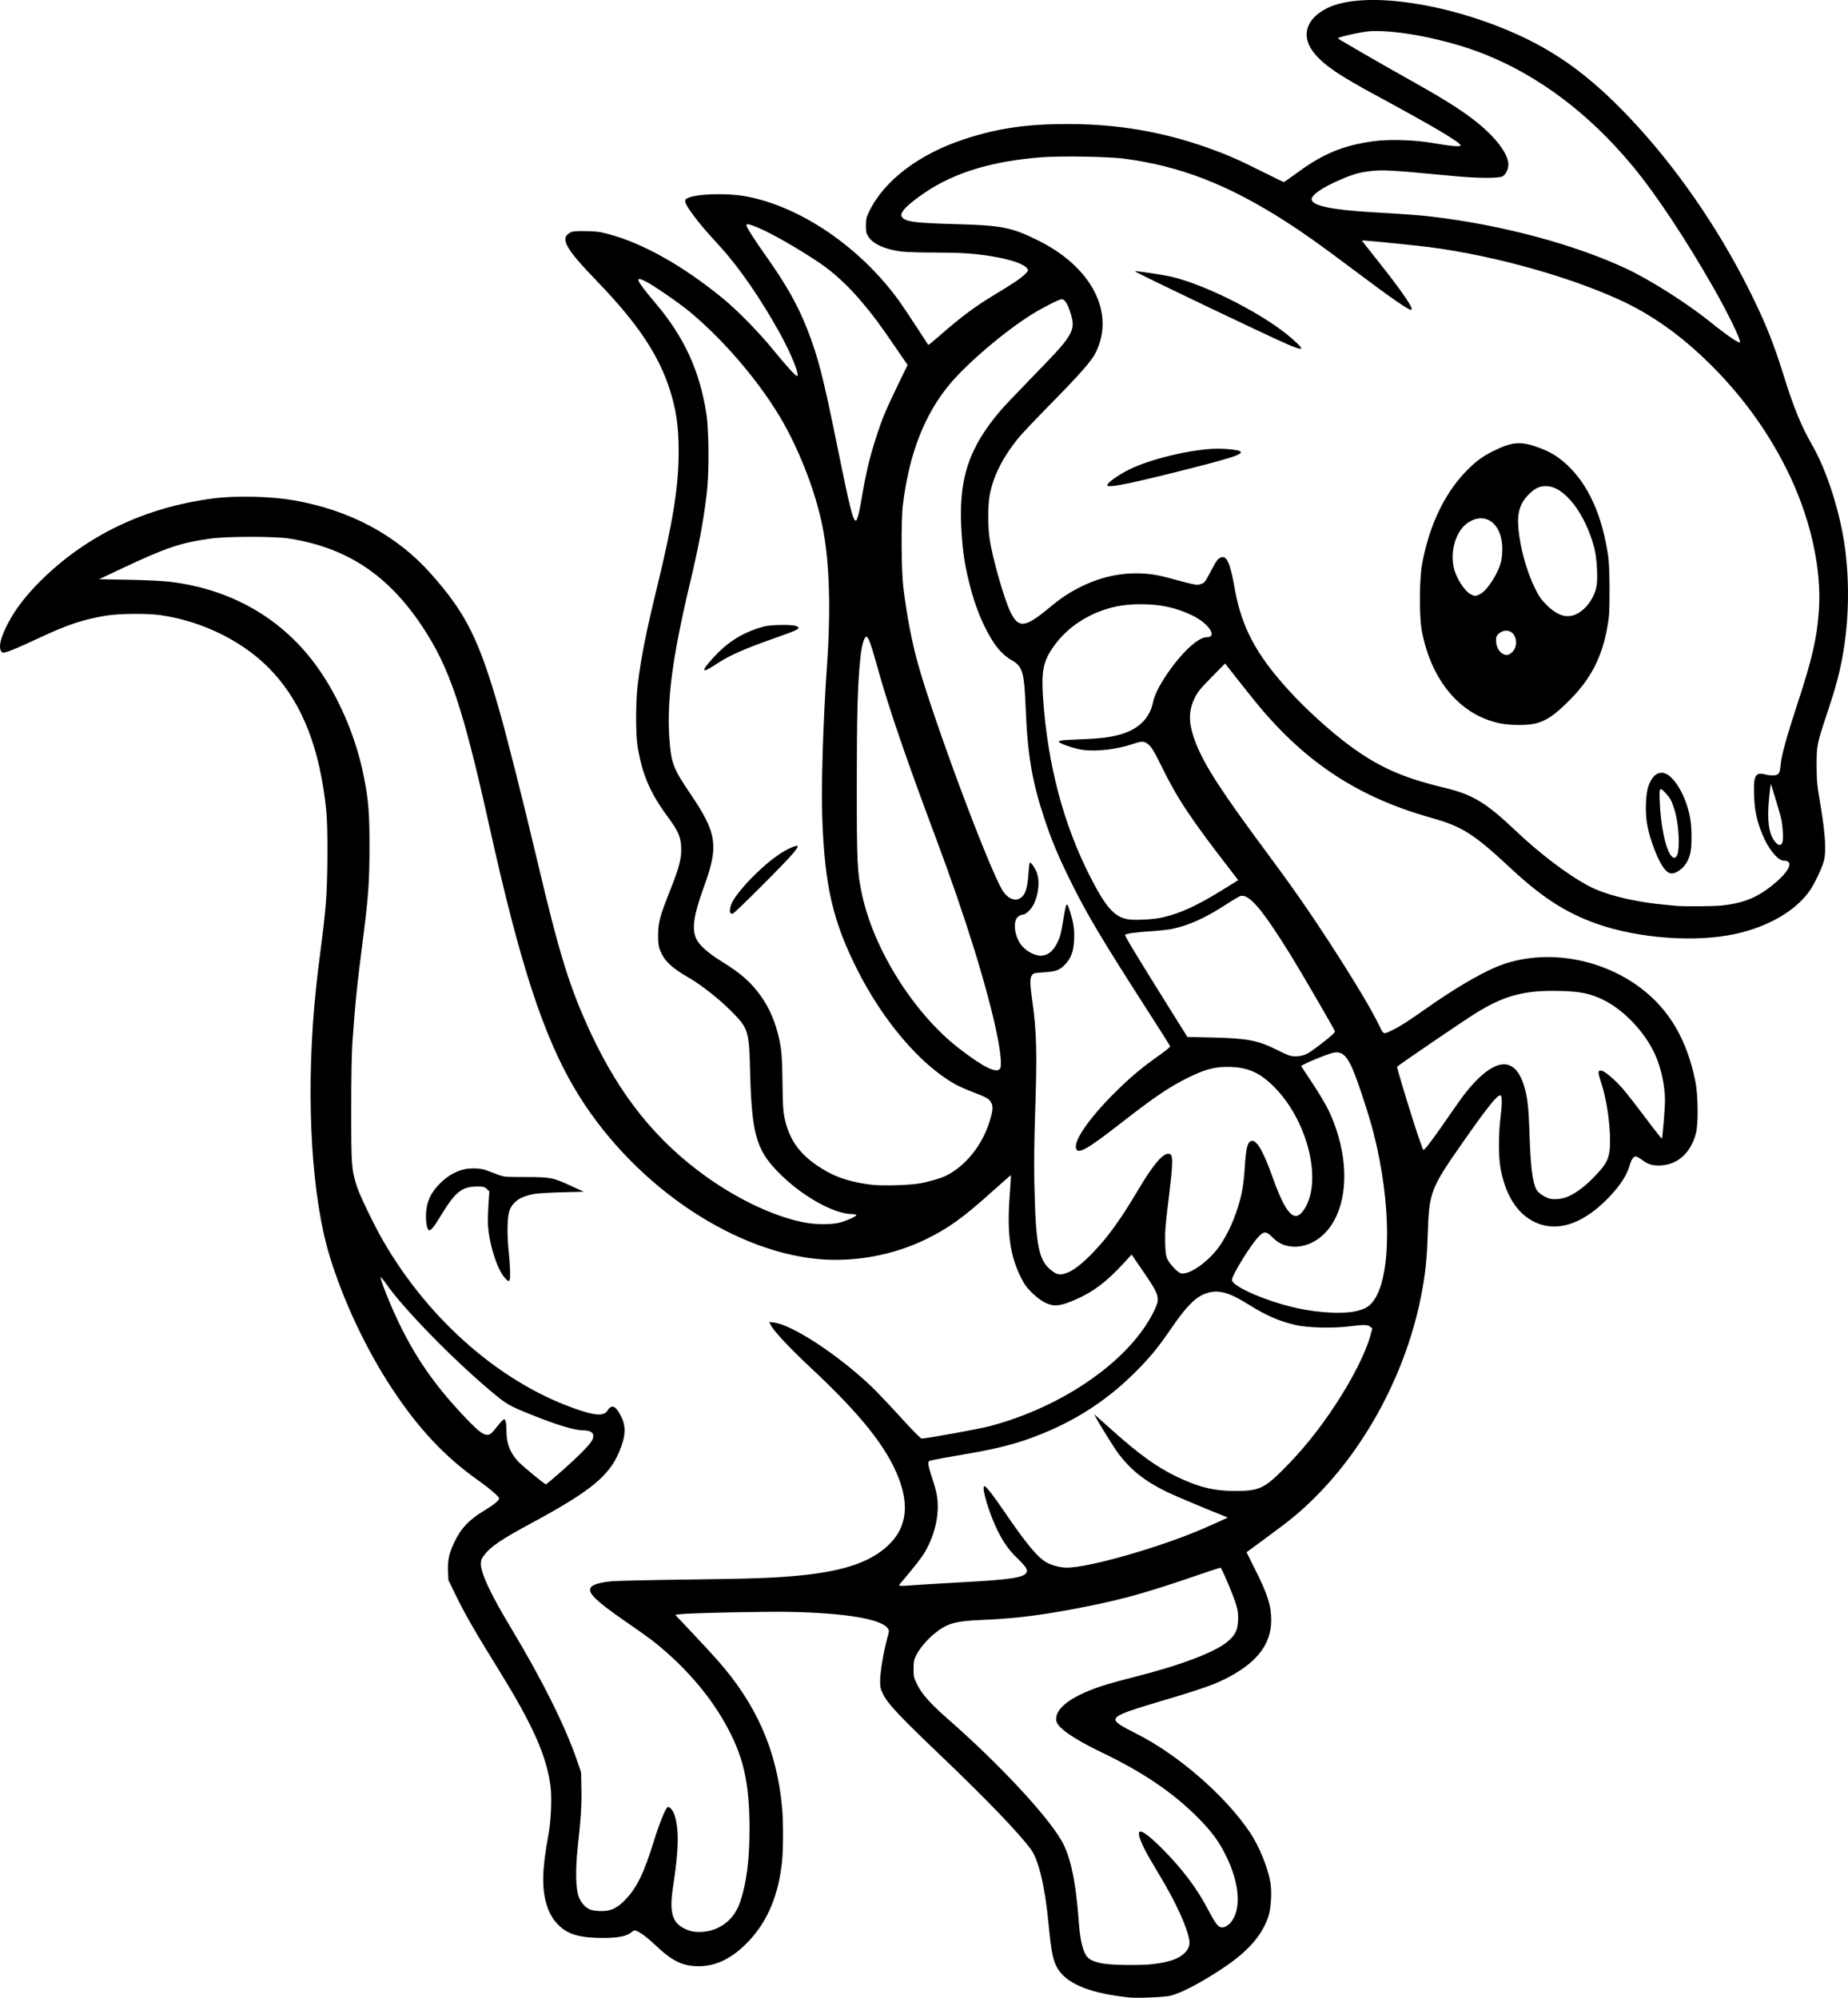 <?xml version="1.0" encoding="UTF-8" standalone="no"?>
<!-- Created with Inkscape (http://www.inkscape.org/) -->

<svg
   version="1.1"
   id="svg1"
   width="2176.542"
   height="2353.026"
   viewBox="0 0 2176.542 2353.026"
   xmlns="http://www.w3.org/2000/svg"
   xmlns:svg="http://www.w3.org/2000/svg">
  <defs
     id="defs1" />
  <g
     id="g1">
    <path
       style="fill:#000000"
       d="m 1330.539,2352.716 c -44.778,-4.684 -71.793,-15.081 -83.538,-32.151 -6.491,-9.434 -8.677,-19.3 -11.966,-54.017 -4.146,-43.758 -11.572,-75.391 -20.685,-88.113 -12.884,-17.987 -52.223,-58.947 -105.474,-109.82 -49.52,-47.308 -62.895,-61.494 -68.531,-72.684 -3.353,-6.658 -3.74,-8.334 -3.74,-16.207 0,-9.86 3.937,-33.723 8.106,-49.135 2.717,-10.042 2.728,-10.249 0.74,-12.913 -8.063,-10.8 -49.295,-17.73 -114.014,-19.163 -28.692,-0.635 -118.647,1.265 -130.664,2.761 l -5.541,0.69 19.388,20.494 c 10.663,11.272 24.123,25.834 29.91,32.359 46.592,52.537 70.516,107.07 76.659,174.742 1.406,15.483 1.379,48.042 -0.051,62.178 -4.01,39.64 -16.647,70.303 -38.708,93.927 -18.966,20.308 -38.438,30.206 -59.398,30.193 -18.921,-0.012 -31.122,-5.89 -50.72,-24.434 -13.408,-12.687 -23.482,-19.338 -26.241,-17.324 -0.813,0.593 -2.645,1.909 -4.071,2.923 -5.422,3.857 -15.724,5.598 -32.766,5.539 -25.469,-0.089 -39.483,-3.975 -50.078,-13.886 -6.915,-6.468 -11.317,-13.388 -14.535,-22.85 -6.864,-20.182 -6.46,-43.11 1.516,-86.063 2.85,-15.347 3.955,-43.097 2.235,-56.09 -4.717,-35.614 -20.557,-71.353 -59.761,-134.832 -30.828,-49.918 -41.083,-67.775 -52.779,-91.909 l -7.733,-15.957 -0.414,-10.787 c -0.49,-12.759 1.204,-20.55 7.272,-33.438 7.847,-16.666 17.361,-26.73 35.672,-37.733 10.51,-6.316 17.258,-11.847 17.258,-14.145 0,-2.108 -11.299,-11.818 -25.266,-21.712 -39.034,-27.651 -69.998,-60.748 -101.27,-108.249 -30.444,-46.243 -57.503,-103.901 -73.365,-156.33 -20.681,-68.356 -27.503,-179.515 -17.933,-292.174 1.178,-13.871 3.335,-34.5 4.793,-45.843 6.059,-47.139 6.982,-55.009 8.806,-75.095 2.38,-26.206 2.721,-90.544 0.589,-111.101 -7.476,-72.081 -27.413,-123.825 -62.548,-162.337 -31.956,-35.028 -81.614,-60.262 -132.908,-67.539 -15.071,-2.138 -48.452,-1.867 -63.101,0.513 -27.235,4.424 -45.468,10.441 -78.742,25.983 -25.143,11.745 -36.215,16.412 -41.392,17.447 -2.484,0.497 -3.429,0.157 -4.351,-1.567 -3.008,-5.62 -0.386,-16.112 8.15,-32.615 C 17.749,718.016 30.359,701.543 47.344,684.623 101.794,630.381 171.026,597.328 251.887,586.971 c 26.603,-3.408 67.224,-2.396 94.382,2.35 65.455,11.439 120.414,40.742 160.423,85.532 42.001,47.02 57.342,77.584 81.647,162.667 9.274,32.465 28.94,110.503 44.803,177.792 25.775,109.33 38.167,149.079 63.053,202.247 34.413,73.522 77.021,126.436 135.496,168.27 39.334,28.139 83.175,48.367 117.955,54.422 12.043,2.097 29.362,2.119 38.143,0.048 8.009,-1.888 20.772,-7.479 20.772,-9.099 0,-0.63 -2.063,-1.155 -4.584,-1.165 -22.48,-0.092 -61.517,-22.445 -88.753,-50.821 -24.726,-25.761 -29.899,-44.881 -31.775,-117.43 -1.254,-48.506 -1.892,-50.481 -23.17,-71.77 -14.037,-14.045 -34.979,-30.423 -49.715,-38.881 -19.548,-11.22 -28.247,-19.536 -33.02,-31.566 -1.996,-5.031 -2.416,-8.171 -2.4,-17.962 0.024,-14.897 2.039,-22.525 13.672,-51.75 11.191,-28.113 14.007,-38.945 13.468,-51.801 -0.526,-12.552 -3.498,-19.264 -16.105,-36.379 -20.289,-27.542 -29.51,-48.904 -35.047,-81.194 -2.539,-14.808 -2.536,-53.567 0.01,-74.427 3.825,-31.386 9.687,-60.9 22.816,-114.876 18.934,-77.84 25.348,-118.291 25.348,-159.856 0,-29.292 -2.997,-49.641 -10.85,-73.672 -13.311,-40.731 -38.264,-77.703 -85.304,-126.388 -36.823,-38.112 -43.658,-50.195 -32.2,-56.926 3.334,-1.959 5.45,-2.2 18.331,-2.088 12.467,0.108 16.346,0.593 26.966,3.373 40.896,10.706 89.356,38.048 136.45,76.99 16.568,13.7 41.745,39.495 57.78,59.196 16.561,20.349 27.428,32.167 28.554,31.053 2.438,-2.415 -7.712,-27.271 -20.66,-50.59 -22.494,-40.512 -47.327,-76.589 -69.625,-101.146 -19.657,-21.649 -23.683,-26.349 -31.561,-36.846 -8.108,-10.803 -10.967,-16.153 -9.99,-18.698 2.613,-6.81 46.858,-9.189 73.33,-3.943 63.147,12.514 131.183,58.837 176.511,120.179 3.997,5.409 13.705,19.785 21.573,31.947 7.868,12.162 14.484,22.298 14.701,22.526 0.217,0.227 5.318,-3.898 11.335,-9.169 27.707,-24.269 43.531,-36.039 69.492,-51.691 20.177,-12.165 27.992,-17.479 33.228,-22.594 3.784,-3.697 3.986,-4.19 2.588,-6.327 -3.578,-5.473 -18.785,-10.783 -41.813,-14.6 -20.259,-3.359 -36.419,-4.413 -67.891,-4.428 -15.721,-0.008 -32.953,-0.547 -38.292,-1.199 -19.099,-2.331 -33.325,-8.627 -39.048,-17.284 -2.68,-4.054 -3.02,-5.546 -3.02,-13.271 0,-7.8 0.406,-9.543 3.914,-16.793 17.586,-36.353 58.673,-67.519 112.129,-85.056 39.23,-12.869 73.363,-17.832 122.339,-17.786 58.079,0.054 110.857,9.047 164.15,27.971 22.381,7.947 35.224,13.559 64.095,28.004 13.575,6.792 25.065,12.349 25.534,12.349 0.469,0 8.112,-5.314 16.983,-11.808 29.638,-21.698 53.118,-31.309 88.543,-36.243 18.377,-2.559 48.153,-1.665 69.89,2.099 21.754,3.767 33.453,4.73 32.837,2.704 -1.21,-3.98 -32.445,-22.458 -96.84,-57.29 -46.111,-24.941 -62.225,-35.764 -74.714,-50.182 -17.245,-19.908 -11.392,-41.507 14.699,-54.243 37.883,-18.492 122.765,-9.191 202.329,22.169 60.093,23.686 103.169,53.792 154.281,107.828 52.861,55.884 102.273,126.986 139.054,200.09 19.136,38.033 29.664,63.977 41.586,102.472 11.613,37.497 20.712,59.736 33.618,82.159 17.173,29.837 32.858,78.706 38.543,120.089 5.857,42.636 4.686,90.141 -3.246,131.595 -3.813,19.93 -8.039,35.401 -17.085,62.562 -12.64,37.949 -13.008,39.744 -12.943,63.101 0.051,18.336 0.43,22.187 4.665,47.461 5.585,33.334 6.825,53.617 3.955,64.719 -2.359,9.125 -11.165,27.588 -17.177,36.013 -16.695,23.396 -48.325,41.713 -86.759,50.243 -46.766,10.379 -114.675,5.449 -163.615,-11.876 -36.141,-12.795 -64.572,-31.094 -100.804,-64.883 -44.288,-41.3 -57.476,-49.66 -94.971,-60.199 -84.029,-23.62 -146.141,-64.064 -202.564,-131.9 -4.053,-4.872 -14.59,-18.025 -23.416,-29.228 l -16.049,-20.37 -15.782,16.055 c -13.305,13.535 -16.422,17.351 -19.863,24.312 -7.972,16.131 -7.587,30.846 1.409,53.834 10.081,25.76 30.411,57.169 81.713,126.24 29.936,40.304 51.283,70.827 74.058,105.888 29.802,45.88 51.125,81.434 60.168,100.325 5.126,10.709 4.345,10.454 15.562,5.079 8.467,-4.057 18.705,-10.627 40.449,-25.957 29.839,-21.037 58.968,-38.409 79.503,-47.415 53.339,-23.393 123.308,-13.555 172.901,24.31 33.54,25.608 54.044,60.871 63.868,109.841 3.237,16.135 3.55,50.138 0.563,61.127 -6.168,22.694 -21.073,36.341 -40.989,37.531 -9.75,0.583 -15.393,-1.113 -22.981,-6.905 -2.637,-2.013 -5.734,-3.66 -6.882,-3.66 -2.772,0 -5.15,3.559 -7.207,10.787 -3.607,12.672 -13.506,26.972 -29.183,42.155 -28.749,27.844 -57.962,36.368 -82.929,24.198 -20.492,-9.988 -34.241,-31.819 -39.969,-63.464 -2.444,-13.503 -2.445,-40.128 -8e-4,-59.519 2.011,-15.956 2.011,-25.457 0,-26.118 -3.432,-1.128 -15.639,14.169 -45.963,57.596 -36.148,51.768 -38.113,56.938 -39.678,104.431 -1.064,32.282 -2.932,49.609 -8.175,75.837 -17.522,87.654 -63.569,174.756 -124.42,235.354 -17.247,17.175 -27.308,25.537 -56.918,47.308 l -23.95,17.609 10.064,20.126 c 14.932,29.86 18.971,42.61 18.971,59.88 0,27.248 -15.397,48.27 -48.539,66.272 -16.697,9.069 -31.319,14.262 -85.213,30.261 -40.23,11.943 -49.618,15.848 -49.618,20.639 0,3.229 5.439,6.904 23.991,16.212 49.614,24.892 105.169,73.149 134.536,116.864 10.526,15.668 20.772,40.759 23.84,58.379 2.027,11.641 0.755,31.695 -2.624,41.346 -7.75,22.139 -24.236,40.639 -53.541,60.081 -26.482,17.569 -49.725,29.676 -62.309,32.456 -7.12,1.573 -38.353,2.848 -47.174,1.925 z m 26.455,-39.256 c 18.373,-2.188 29.072,-5.549 36.231,-11.382 5.852,-4.767 8.405,-10.194 7.59,-16.136 -2.109,-15.386 -16.078,-45.886 -36.301,-79.259 -6.651,-10.975 -13.914,-23.596 -16.141,-28.045 -13.98,-27.932 -6.906,-28.521 19.982,-1.665 23.433,23.406 41.235,46.904 53.969,71.237 11.039,21.095 13.89,23.951 20.976,21.016 1.78,-0.737 4.517,-2.855 6.082,-4.707 12.809,-15.151 10.904,-45.089 -4.949,-77.793 -8.606,-17.753 -17.492,-29.799 -34.614,-46.921 -28.787,-28.787 -64.497,-52.905 -112.017,-75.654 -32.81,-15.707 -52.124,-29.052 -53.624,-37.05 -2.82,-15.034 19.16,-30.931 59.819,-43.264 6.759,-2.05 20.922,-5.896 31.473,-8.545 55.144,-13.848 96.411,-29.569 110.909,-42.251 8.611,-7.533 11.246,-12.914 11.779,-24.055 0.34,-7.111 -0.077,-11.209 -1.766,-17.367 -2.822,-10.288 -17.523,-45.215 -19.016,-45.179 -0.621,0.015 -11.808,3.693 -24.86,8.174 -59.065,20.278 -86.228,28.055 -127.281,36.442 -51.728,10.568 -86.392,15.176 -126.742,16.846 -34.251,1.418 -43.072,3.947 -58.691,16.831 -8.426,6.95 -16.951,17.25 -20.884,25.23 -2.525,5.124 -2.925,7.267 -2.933,15.722 -0.01,9.336 0.201,10.212 4.519,18.928 5.398,10.893 15.532,22.205 35.867,40.034 59.948,52.562 115.734,112.258 133.779,143.156 10.685,18.295 17.09,48.525 20.52,96.853 1.249,17.591 3.874,30.145 7.81,37.342 3.124,5.711 9.167,8.773 21.316,10.801 10.951,1.827 44.178,2.212 57.197,0.661 z m -514.663,-41.369 c 14.5,-5.929 24.388,-16.842 29.679,-32.759 7.346,-22.098 10.714,-48.739 10.742,-84.963 0.042,-55.564 -7.276,-86.904 -29.343,-125.663 -19.503,-34.255 -47.704,-66.519 -82.584,-94.484 -4.804,-3.852 -16.987,-12.649 -27.072,-19.55 -34.381,-23.524 -46.953,-34.049 -48.623,-40.703 -1.483,-5.909 5.586,-9.295 23.814,-11.407 5.339,-0.619 45.142,-1.561 88.449,-2.095 79.494,-0.98 106.616,-1.963 135.636,-4.918 53.715,-5.469 85.213,-16.824 105.787,-38.135 18.639,-19.307 21.885,-44.66 9.751,-76.168 -14.2,-36.874 -44.764,-75.2 -104.407,-130.922 -23.141,-21.619 -42.586,-42.333 -46.098,-49.105 l -2.182,-4.208 5.432,0.643 c 21.856,2.588 76.518,38.535 115.865,76.194 5.483,5.248 20.402,21.002 33.154,35.009 15.592,17.126 23.894,25.465 25.348,25.459 5.75,-0.024 67.218,-11.178 79.681,-14.46 87.285,-22.983 165.936,-78.053 193.817,-135.708 7.607,-15.73 6.988,-17.86 -14.144,-48.65 l -12.252,-17.852 -8.073,8.833 c -22.361,24.467 -38.772,36.537 -62.922,46.279 -14.962,6.036 -22.01,6.228 -32.1,0.875 -4.193,-2.224 -10.131,-6.846 -14.773,-11.501 -6.311,-6.327 -8.772,-9.864 -13.17,-18.919 -12.355,-25.441 -15.771,-51.142 -12.575,-94.599 0.976,-13.274 1.634,-24.271 1.461,-24.438 -0.173,-0.166 -10.265,8.658 -22.427,19.61 -33.757,30.398 -51.371,43.041 -78.107,56.062 -38.539,18.768 -84.903,27.131 -127.458,22.991 -105.098,-10.227 -222.194,-92.606 -286.216,-201.357 -36.678,-62.303 -64.157,-146.704 -99.302,-305.002 -31.961,-143.959 -47.539,-190.377 -80.359,-239.461 -40.335,-60.321 -88.409,-91.977 -155.921,-102.67 -17.38,-2.753 -72.96,-2.746 -92.726,0.011 -36.054,5.03 -51.899,10.4 -106.446,36.077 l -25.008,11.772 34.716,0.671 c 19.725,0.381 40.629,1.379 48.409,2.309 76.337,9.131 138.475,46.682 179.361,108.391 22.94,34.624 40.764,78.089 49.104,119.749 5.732,28.632 6.94,43.188 6.941,83.645 5.3e-4,39.99 -1.274,58.771 -7.063,104.09 -7.954,62.263 -9.535,77.617 -13.051,126.742 -0.886,12.378 -1.389,41.311 -1.389,79.82 0,66.103 0.28,69.838 6.745,90.067 3.26,10.2 20.206,45.3 30.558,63.294 55.18,95.913 142.599,171.085 233.15,200.487 19.678,6.39 28.238,6.105 32.076,-1.066 0.829,-1.55 2.659,-3.107 4.066,-3.46 3.476,-0.873 6.698,2.337 11.15,11.108 6.119,12.056 5.611,23.035 -1.915,41.368 -11.874,28.926 -33.977,46.98 -103.296,84.377 -37.017,19.97 -48.9,28.128 -56.839,39.021 -2.249,3.086 -3.066,5.451 -3.066,8.876 0,11.276 11.527,35.896 35.286,75.366 36.547,60.715 64.209,116.132 77.804,155.865 l 4.982,14.562 0.381,18.778 c 0.399,19.64 -0.514,34.413 -4.24,68.593 -2.968,27.227 -2.524,49.757 1.169,59.326 2.958,7.666 8.617,13.56 14.794,15.411 2.401,0.719 7.994,1.308 12.428,1.308 11.156,0 18.628,-3.779 28.579,-14.456 12.952,-13.896 20.96,-30.473 32.187,-66.629 6.887,-22.18 13.907,-39.632 16.613,-41.305 2.022,-1.25 6.279,3.491 8.096,9.016 5.541,16.848 5.1,40.981 -1.53,83.71 -5.203,33.531 -0.947,45.522 18.65,52.542 7.986,2.861 21.49,2.118 30.817,-1.696 z m -248.046,-767.319 c -9.454,-10.767 -19.286,-43.456 -19.668,-65.392 -0.084,-4.833 0.27,-14.926 0.786,-22.428 l 0.94,-13.641 -2.808,-2.808 c -2.178,-2.178 -3.97,-2.842 -7.981,-2.959 -21.438,-0.625 -28.645,4.872 -47.576,36.286 -7.234,12.005 -11.424,16.716 -13.246,14.895 -3.287,-3.288 -4.11,-19.88 -1.484,-29.959 2.485,-9.539 6.66,-16.467 15.047,-24.966 7.978,-8.084 17.094,-13.56 26.985,-16.208 7.8,-2.089 20.476,-1.806 26.966,0.601 2.966,1.1 9.034,3.372 13.483,5.049 8.021,3.023 8.306,3.05 33.438,3.102 29.699,0.062 31.499,0.417 53.845,10.631 l 14.554,6.652 -25.84,0.656 c -14.212,0.361 -28.949,1.245 -32.749,1.966 -15.555,2.949 -23.984,8.375 -28.42,18.296 -3.103,6.941 -3.712,27.724 -1.438,49.065 0.941,8.827 1.71,20.355 1.71,25.618 0,11.105 -0.954,11.913 -6.545,5.545 z m 483.309,362.151 c 8.009,-0.58 32.764,-2.051 55.011,-3.27 57.929,-3.174 73.177,-5.48 76.432,-11.562 1.699,-3.175 -0.953,-7.232 -11.116,-17.004 -9.452,-9.088 -15.84,-18.084 -22.978,-32.36 -10.013,-20.025 -19.558,-52.315 -15.464,-52.315 1.946,0 9.927,10.231 23.421,30.027 26.498,38.871 39.978,54.907 50.795,60.425 6.371,3.25 15.87,5.548 22.911,5.543 26.249,-0.019 111.152,-24.403 161.302,-46.326 12.007,-5.249 23.229,-10.281 24.938,-11.183 l 3.107,-1.639 -2.697,-1.045 c -16.414,-6.359 -58.911,-24.188 -67.371,-28.265 -27.6,-13.302 -44.107,-26.347 -59.411,-46.95 -4.851,-6.53 -22.121,-34.423 -26.355,-42.564 l -1.402,-2.697 2.573,2.26 c 1.415,1.243 10.097,8.968 19.292,17.166 31.318,27.921 51.107,42.214 73.888,53.363 26.321,12.882 44.867,17.531 70.112,17.574 27.845,0.048 34.392,-2.86 56.623,-25.148 23.212,-23.27 42.488,-47.165 61.815,-76.624 20.052,-30.566 35.711,-61.584 40.927,-81.071 l 2.317,-8.659 -2.489,-2.015 c -3.078,-2.493 -7.106,-2.537 -25.397,-0.278 -18.647,2.303 -48.75,1.538 -62.066,-1.577 -20.04,-4.688 -34.868,-11.149 -56.151,-24.468 -24.462,-15.308 -37.18,-18.195 -52.311,-11.873 -10.95,4.575 -22.065,16.232 -38.504,40.379 -15.262,22.42 -25.441,34.752 -43.276,52.431 -36.371,36.053 -77.865,61.542 -128.318,78.824 -19.59,6.71 -39.782,11.428 -73.53,17.181 -16.018,2.73 -31.793,5.569 -35.056,6.307 -5.852,1.325 -5.93,1.393 -5.726,5.068 0.114,2.049 1.939,8.82 4.057,15.048 2.118,6.227 4.573,14.822 5.457,19.099 4.419,21.392 -0.854,47.809 -13.911,69.701 -3.965,6.647 -11.762,16.684 -26.333,33.897 -5.616,6.634 -7.057,6.188 14.884,4.6 z M 661.433,1732.761 c 20.063,-17.664 33.57,-31.401 36.106,-36.718 3.553,-7.451 -0.477,-11.427 -11.583,-11.427 -9.111,0 -29.945,-6.284 -57.962,-17.483 -29.36,-11.736 -30.966,-12.67 -51.396,-29.908 -45.181,-38.122 -102.483,-97.092 -122.438,-126.002 -2.559,-3.708 -5.042,-6.742 -5.518,-6.742 -1.979,0 10.689,31.971 21.583,54.472 19.235,39.728 40.885,71.075 72.757,105.341 18.768,20.178 25.52,25.757 31.081,25.681 3.317,-0.045 4.709,-1.259 12.026,-10.482 3.412,-4.301 6.851,-7.82 7.641,-7.82 1.848,0 2.779,4.777 2.812,14.427 0.047,13.817 3.854,24.02 12.766,34.212 4.668,5.338 31.95,27.945 33.725,27.945 0.44,0 8.72,-6.973 18.4,-15.496 z M 1599.084,1543.869 c 10.067,-2.704 14.64,-5.753 19.505,-13.004 20.37,-30.361 20.075,-114.226 -0.689,-195.876 -5.976,-23.498 -20.579,-67.471 -26.352,-79.349 -6.785,-13.961 -12.501,-17.939 -22.213,-15.463 -8.969,2.287 -37.551,14.386 -36.827,15.59 0.385,0.64 6.507,9.9 13.605,20.579 7.098,10.679 15.452,24.755 18.565,31.281 26.063,54.639 24.591,114.255 -3.556,144.101 -11.576,12.275 -27.533,18.459 -41.872,16.226 -8.648,-1.346 -14.194,-4.25 -20.87,-10.925 -7.019,-7.019 -9.63,-7.111 -15.908,-0.559 -10.062,10.501 -32.173,46.622 -31.474,51.416 1.125,7.715 40.861,24.859 75.756,32.685 26.655,5.978 57.168,7.37 72.329,3.298 z m -342.204,-44.779 c 7.947,-3.003 18.035,-10.91 30.588,-23.976 17.843,-18.571 32.456,-38.917 53.795,-74.898 16.478,-27.785 27.874,-41.353 34.733,-41.353 6.023,0 6.061,6.941 0.295,54.066 -3.686,30.13 -4.337,38.376 -3.991,50.563 0.333,11.736 0.841,15.508 2.617,19.44 2.707,5.992 12.053,15.795 16.004,16.786 9.962,2.5 34.06,-14.871 46.294,-33.372 7.951,-12.024 13.785,-24.037 18.953,-39.024 6.02,-17.458 8.499,-30.404 9.791,-51.12 1.584,-25.411 3.549,-32.44 9.065,-32.44 5.817,0 13.475,13.754 23.724,42.607 11.227,31.606 19.76,45.843 27.475,45.843 4.07,0 9.056,-5.163 13.023,-13.483 16.807,-35.256 -1.414,-101.096 -38.239,-138.177 -16.795,-16.911 -30.28,-23.123 -51.817,-23.869 -17.021,-0.59 -28.628,2.271 -48.645,11.989 -22.322,10.837 -40.638,23.179 -80.155,54.012 -40.839,31.864 -51.572,37.773 -53.194,29.288 -1.981,-10.365 18.833,-39.007 50.912,-70.056 15.786,-15.28 28.567,-25.799 47.837,-39.372 7.811,-5.501 12.548,-9.523 12.221,-10.375 -0.294,-0.765 -11.41,-18.32 -24.704,-39.011 -57.187,-89.01 -73.658,-116.736 -94.119,-158.429 -13.326,-27.154 -20.878,-45.324 -29.14,-70.112 -14.511,-43.535 -19.915,-75.053 -22.101,-128.899 -1.817,-44.779 -3.545,-50.721 -16.971,-58.39 -11.764,-6.719 -20.998,-18.201 -31.075,-38.637 -7.83,-15.88 -13.57,-32.125 -18.695,-52.905 -5.215,-21.145 -7.206,-34.291 -8.825,-58.247 -4.207,-62.279 7.787,-99.649 46.407,-144.602 4.303,-5.008 21.102,-22.696 37.332,-39.308 31.446,-32.184 39.829,-41.839 44.396,-51.132 3.724,-7.578 3.651,-13.197 -0.329,-25.31 -3.299,-10.041 -6.479,-14.704 -10.026,-14.704 -3.07,0 -23.681,10.573 -36.564,18.757 -32.004,20.33 -74.351,56.448 -94.912,80.952 -29.952,35.695 -48.107,82.342 -55.44,142.449 -2.233,18.301 -1.885,77.701 0.572,97.618 4.019,32.577 9.998,63.864 17.007,88.989 18.797,67.379 81.235,235.141 99.281,266.756 5.265,9.224 13.961,13.734 20.23,10.493 6.835,-3.535 9.646,-11.207 10.773,-29.403 0.412,-6.66 1.118,-12.478 1.568,-12.928 0.998,-0.998 4.027,2.884 7.33,9.396 4.856,9.575 3.582,27.151 -2.894,39.93 -3.084,6.085 -9.362,11.845 -12.911,11.845 -1.429,0 -3.914,1.131 -5.521,2.514 -6.493,5.585 -3.747,24.553 4.993,34.482 6.163,7.001 16.535,12.023 23.266,11.265 7.777,-0.877 13.167,-5.33 17.983,-14.86 3.424,-6.776 4.5,-10.702 6.788,-24.771 3.996,-24.573 4.329,-25.054 8.407,-12.135 4.222,13.376 5.296,20.777 4.766,32.822 -0.6,13.621 -3.243,21.179 -10.057,28.758 -6.406,7.125 -11.333,9.01 -25.697,9.831 -10.538,0.602 -11.929,0.924 -13.753,3.176 -2.647,3.269 -2.631,9.842 0.071,28.948 5.422,38.34 5.997,61.566 3.412,137.813 -0.955,28.172 -1.246,56.362 -0.801,77.663 1.574,75.358 5.041,92.514 21.064,104.239 6.333,4.634 9.653,5.013 17.601,2.01 z m 590.35,-89.939 c 9.368,-4.289 18.76,-11.273 28.866,-21.466 17.136,-17.283 20.195,-23.927 20.195,-43.857 0,-22.137 -4.166,-49.417 -10.509,-68.82 -4.232,-12.947 -4.068,-15.024 1.087,-13.73 4.112,1.032 15.7,11.039 24.538,21.19 4.3,4.939 16.334,20.374 26.742,34.3 10.408,13.927 19.06,24.848 19.226,24.27 0.872,-3.035 3.634,-36.621 3.628,-44.119 -0.014,-18.701 -4.751,-40.28 -12.387,-56.42 -12.339,-26.082 -36.671,-51.384 -60.554,-62.969 -15.286,-7.414 -26.86,-9.789 -50.558,-10.374 -41.958,-1.035 -65.197,5.071 -99.236,26.073 -13.747,8.482 -91.863,61.703 -92.806,63.23 -0.626,1.014 20.563,70.043 26.633,86.763 1.723,4.746 3.367,9.291 3.654,10.099 0.427,1.202 0.826,1.218 2.189,0.085 2.644,-2.194 15.181,-19.309 29.584,-40.387 7.297,-10.679 16.228,-23.056 19.847,-27.506 19.429,-23.887 36.385,-34.821 48.657,-31.375 7.896,2.217 14.038,9.811 18.239,22.549 4.637,14.06 6.078,25.811 7.135,58.209 1.275,39.078 3.492,57.201 8.083,66.08 1.834,3.547 7.949,7.99 14.217,10.331 5.67,2.117 16.326,1.14 23.529,-2.157 z m -764.242,-15.29 c 11.466,-2.005 25.305,-6.088 31.82,-9.387 22.568,-11.427 41.813,-35.386 50.463,-62.825 3.992,-12.662 4.573,-17.918 2.46,-22.267 -2.498,-5.142 -5.225,-6.785 -21.356,-12.863 -7.87,-2.966 -18.192,-7.628 -22.938,-10.36 -40.51,-23.324 -84.104,-74.813 -114.151,-134.824 -28.095,-56.111 -37.611,-96.729 -40.697,-173.717 -1.596,-39.809 0.644,-114.984 5.521,-185.294 4.526,-65.251 2.827,-119.816 -4.988,-160.18 -6.95,-35.895 -21.65,-76.834 -40.95,-114.042 -24.443,-47.123 -70.16,-102.812 -115.385,-140.553 -12.147,-10.137 -42.739,-31.25 -52.3,-36.095 -13.999,-7.094 -11.54,-1.69 11.778,25.88 33.516,39.629 51.699,79.106 59.616,129.438 3.183,20.236 3.461,70.118 0.526,94.382 -4.173,34.499 -9.149,61.001 -20.152,107.326 -20.33,85.596 -27.076,137.012 -23.843,181.729 2.071,28.646 4.402,34.783 24.434,64.34 31.777,46.885 33.893,61.373 16.113,110.353 -11.845,32.631 -14.255,48.428 -9.182,60.199 3.39,7.864 13.77,17.216 30.774,27.725 22.604,13.969 34.372,24.447 46.073,41.021 9.942,14.083 16.982,30.806 21.152,50.245 2.915,13.59 3.536,22.377 3.883,54.95 0.223,20.908 0.742,29.705 2.162,36.674 5.875,28.821 20.107,47.136 49.686,63.939 14.407,8.185 31.957,13.341 53.933,15.844 12.287,1.4 43.428,0.481 55.55,-1.639 z m -222.562,-318.324 c -1.536,-1.536 -0.598,-7.729 1.942,-12.822 3.89,-7.799 14.879,-21.015 28.227,-33.945 16.604,-16.085 31.364,-26.729 43.414,-31.307 7.314,-2.779 7.295,-1.134 -0.094,7.816 -8.905,10.788 -69.174,70.989 -71.063,70.983 -0.939,0 -2.031,-0.329 -2.427,-0.725 z m -30.921,-287.184 c 0,-1.773 8.836,-12.352 17.007,-20.362 15.204,-14.904 31.695,-24.237 53.105,-30.054 8.131,-2.209 33.089,-2.579 38.023,-0.564 6.348,2.593 3.697,4.094 -25.079,14.193 -34.584,12.139 -52.921,20.185 -67.016,29.408 -12.811,8.382 -16.04,9.868 -16.04,7.379 z m 348.514,469.991 c 1.849,-3.454 0.494,-18.681 -3.379,-37.971 -10.915,-54.375 -37.467,-140.098 -71.7,-231.488 -36.19,-96.615 -56.404,-155.662 -69.553,-203.173 -7.433,-26.856 -10.65,-35.748 -12.933,-35.748 -2.637,0 -5.541,9.981 -7.06,24.27 -3.28,30.858 -4.294,66.514 -4.294,151.011 0,90.614 0.5,101.305 5.948,127.281 13.729,65.449 61.243,141.094 114.549,182.367 28.84,22.33 44.867,30.092 48.42,23.452 z m 362.195,-17.631 c 2.983,-1.624 11.543,-7.796 19.022,-13.716 10.158,-8.041 13.428,-11.21 12.926,-12.528 -1.381,-3.627 -40.228,-70.465 -52.07,-89.588 -33.294,-53.763 -48.847,-72.121 -58.952,-69.584 -1.55,0.389 -9.484,5.055 -17.631,10.368 -23.482,15.316 -43.399,24.304 -62.987,28.424 -4.353,0.916 -15.438,2.141 -24.634,2.723 -17.817,1.127 -29.853,2.814 -30.78,4.315 -0.622,1.007 15.175,27.168 50.441,83.533 l 22.946,36.674 29.663,0.661 c 40.243,0.897 53.593,3.421 74.903,14.166 5.967,3.009 12.791,6.118 15.164,6.91 6.389,2.132 15.544,1.15 21.989,-2.358 z m -171.382,-160.062 c 21.188,-4.775 40.718,-13.734 71.479,-32.789 l 18.086,-11.204 -9.504,-12.291 c -46.694,-60.391 -62.232,-83.774 -80.558,-121.235 -9.496,-19.41 -12.719,-24.494 -17.549,-27.678 -3.987,-2.629 -6.868,-2.489 -16.471,0.804 -18.311,6.279 -42.478,9.155 -58.729,6.989 -8.561,-1.141 -23.079,-5.725 -27.563,-8.703 -3.238,-2.151 1.226,-2.901 21.617,-3.633 23.69,-0.851 34.874,-2.058 46.877,-5.06 23.294,-5.826 37.309,-18.856 41.403,-38.491 1.675,-8.033 6.522,-18.176 14.464,-30.269 17.785,-27.078 38.277,-46.587 48.934,-46.587 13.05,0 2.301,-16.258 -16.891,-25.548 -19.116,-9.253 -37.44,-13.283 -60.404,-13.283 -16.962,0 -29.681,1.903 -43.369,6.489 -25.903,8.678 -47.214,24.515 -61.32,45.567 -10.824,16.154 -12.989,27.979 -10.813,59.045 5.452,77.822 23.919,147.84 55.197,209.285 18.47,36.283 28.542,47.777 44.36,50.624 8.18,1.472 30.045,0.383 40.755,-2.031 z m 658.84,-14.119 c 27.138,-2.859 43.973,-10.074 64.088,-27.465 16.792,-14.518 20.715,-25.374 9.17,-25.374 -6.983,0 -18.295,-13.82 -25.225,-30.819 -6.701,-16.437 -9.191,-28.223 -9.783,-46.312 -0.761,-23.279 1.43,-27.339 13.162,-24.385 6.782,1.708 13.068,1.502 15.062,-0.492 1.902,-1.902 2.373,-3.721 3.251,-12.559 1.004,-10.105 7.508,-33.404 19.602,-70.225 17.338,-52.783 22.954,-77.179 25.238,-109.634 3.557,-50.527 -10.454,-111.702 -38.298,-167.222 -23.182,-46.223 -53.683,-87.788 -91.85,-125.166 -33.826,-33.127 -68.623,-57.542 -106.13,-74.464 -66.06,-29.806 -160.236,-54.881 -236.724,-63.029 -33.785,-3.599 -65.258,-6.574 -65.258,-6.167 0,0.232 8.365,10.936 18.589,23.786 28.33,35.607 42.465,56.146 39.782,57.804 -2.204,1.362 -22.8,-12.893 -70.852,-49.037 -35.823,-26.946 -56.435,-41.587 -77.586,-55.111 -67.942,-43.441 -123.82,-65.113 -190.382,-73.84 -18.329,-2.403 -74.529,-3.314 -96.97,-1.571 -57.395,4.457 -101.699,17.752 -136.075,40.837 -21.696,14.57 -31.288,24.372 -28.439,29.061 3.661,6.025 14.45,7.505 64.629,8.869 53.664,1.458 64.984,3.742 96.576,19.485 63.027,31.408 90.481,85.424 67.13,132.079 -4.762,9.514 -18.397,25.061 -51.538,58.765 -17.804,18.106 -35.373,36.612 -39.043,41.124 -19.102,23.487 -30.366,46.027 -34.313,68.661 -2.091,11.992 -2.047,36.339 0.093,50.748 3.448,23.219 17.603,72.475 25.013,87.039 9.306,18.29 17.064,17.283 44.887,-5.828 13.895,-11.542 23.552,-17.988 37.23,-24.852 32.423,-16.271 67.666,-20.226 100.801,-11.314 35.512,9.552 36.053,9.657 40.922,7.97 4.234,-1.467 4.931,-2.325 10.478,-12.897 7.507,-14.308 9.105,-16.633 12.491,-18.176 7.253,-3.305 11.329,5.458 16.731,35.974 8.147,46.021 25.169,78.058 64.157,120.756 20.028,21.933 47.782,47.185 70.046,63.729 35.028,26.029 63.158,38.617 112.998,50.566 33.038,7.921 48.823,17.447 83.654,50.484 28.095,26.648 59.868,50.848 84.486,64.347 14.92,8.181 37.04,14.881 64.128,19.423 11.247,1.886 17.748,2.662 40.352,4.821 8.82,0.842 44.481,0.585 53.716,-0.388 z m -66.016,-41.623 c -7.724,-7.953 -18.279,-34.418 -21.801,-54.659 -2.361,-13.569 -1.582,-35.403 1.578,-44.238 3.806,-10.641 9.011,-15.868 15.804,-15.868 12.461,0 28.591,25.928 33.473,53.804 2.102,12 2.065,33.4 -0.072,41.699 -2.25,8.741 -6.491,15.239 -12.755,19.545 -7.138,4.907 -11.256,4.835 -16.227,-0.283 z m 12.05,-15.352 c 5.545,-3.52 4.349,-38.08 -1.986,-57.346 -3.087,-9.388 -4.705,-12.331 -9.858,-17.921 -7.275,-7.892 -7.757,-7.157 -6.982,10.64 1.506,34.57 9.232,64.448 16.919,65.426 0.297,0.038 1.155,-0.322 1.907,-0.8 z M 1768.897,852.375 c -47.878,-8.668 -83.205,-49.812 -94.415,-109.962 -3.065,-16.446 -2.843,-59.7 0.399,-77.765 7.901,-44.02 25.72,-82.137 50.641,-108.324 11.286,-11.86 19.561,-18.187 31.874,-24.372 24.282,-12.198 34.069,-12.823 57.725,-3.685 12.128,4.684 20.924,10.262 30.87,19.573 25.235,23.625 41.592,60.48 48.298,108.821 0.885,6.383 1.418,21.027 1.412,38.831 -0.01,25.083 -0.315,30.302 -2.504,42.607 -6.413,36.05 -19.371,61.223 -44.571,86.588 -17.943,18.06 -28.309,24.971 -41.721,27.814 -8.928,1.892 -27.196,1.832 -38.008,-0.125 z m 12.147,-84.299 c 5.956,-5.572 6.021,-17.096 0.127,-22.559 -4.123,-3.821 -11.007,-3.564 -15.648,0.583 -3.058,2.732 -3.523,3.836 -3.523,8.36 0,6.815 3.35,13.275 8.153,15.72 4.254,2.165 6.868,1.661 10.892,-2.104 z m 75.085,-44.517 c 11.185,-5.077 21.221,-18.537 24.077,-32.291 2.024,-9.749 0.648,-34.184 -2.616,-46.472 -10.835,-40.79 -35.59,-72.329 -56.706,-72.246 -7.901,0.031 -13.295,2.63 -20.373,9.816 -10.605,10.767 -13.889,21.914 -12.071,40.984 2.193,23.014 9.78,50.05 19.641,69.986 4.495,9.088 7.104,12.827 13.199,18.92 12.715,12.71 23.817,16.311 34.85,11.303 z m -113.016,-23.747 c 8.667,-4.421 21.49,-24.395 24.935,-38.837 0.778,-3.263 1.395,-9.816 1.372,-14.562 -0.148,-29.638 -19.752,-44.497 -40.539,-30.729 -13.814,9.15 -21.154,32.612 -16.602,53.07 2.693,12.103 12.76,27.703 20.265,31.401 4.604,2.269 5.506,2.239 10.57,-0.344 z m -439.001,-128.365 c 0,-2.772 12.867,-11.958 25.743,-18.379 23.513,-11.725 68.016,-22.775 98.266,-24.4 12.045,-0.647 29.127,0.849 32.335,2.831 5.295,3.273 -8.876,7.86 -76.745,24.842 -57.643,14.424 -79.599,18.59 -79.599,15.105 z m 214.57,-164.936 c -16.517,-6.682 -182.883,-86.175 -181.966,-86.947 0.915,-0.77 34.394,4.26 43.98,6.608 42.572,10.427 109.97,45.199 141.224,72.86 14.904,13.191 14.304,14.576 -3.238,7.479 z m 580.537,585.879 c 1.504,-3.829 0.452,-21.321 -1.801,-29.932 -2.604,-9.954 -11.569,-39.445 -11.892,-39.12 -0.158,0.159 -1.037,7.831 -1.955,17.049 -2.549,25.615 -0.287,42.161 6.965,50.959 3.965,4.81 7.057,5.182 8.682,1.044 z M 1011.008,606.263 c 0.918,-3.427 2.478,-11.085 3.467,-17.018 5.268,-31.595 9.387,-49.141 17.353,-73.909 6.99,-21.734 11.405,-32.397 25.17,-60.793 l 11.964,-24.68 -15.274,-22.242 c -18.322,-26.679 -25.045,-35.73 -38.157,-51.365 -15.972,-19.045 -33.52,-35.328 -50.115,-46.502 -25.572,-17.218 -57.077,-35.204 -73.547,-41.989 -9.711,-4 -12.745,-4.543 -12.745,-2.281 0,2.092 9.756,17.33 23.886,37.306 23.297,32.938 36.463,56.354 47.648,84.746 12.75,32.365 18.897,56.254 35.27,137.084 15.318,75.619 19.117,90.528 22.532,88.418 0.484,-0.299 1.632,-3.349 2.55,-6.776 z m 1038.452,-203.456 c 0,-4.505 -15.253,-35.633 -31.019,-63.303 -33.29,-58.425 -68.246,-111.022 -95.983,-144.422 C 1871.64,133.89 1812.268,89.167 1747.919,63.607 c -42.524,-16.89 -101.926,-28.772 -134.217,-26.846 -9.289,0.554 -37.782,6.815 -37.763,8.298 0,0.3 1.339,1.315 2.966,2.255 1.628,0.941 12.91,7.534 25.072,14.652 12.162,7.118 38.373,22.044 58.247,33.17 39.383,22.046 60.358,35.335 77.303,48.975 22.583,18.178 36.819,37.238 36.986,49.517 0.076,5.571 -3.049,12.016 -6.828,14.086 -4.409,2.414 -28.855,2.322 -55.687,-0.208 -75.209,-7.094 -84.587,-7.674 -98.697,-6.103 -13.695,1.525 -20.775,3.476 -35.798,9.863 -21.933,9.326 -35.414,18.608 -34.663,23.866 1.038,7.267 24.018,12.037 71.54,14.851 40.257,2.384 54.336,3.413 67.955,4.969 82.719,9.447 170.573,32.891 231.935,61.89 27.871,13.172 70.558,40.297 97.594,62.016 21.705,17.437 35.596,26.783 35.596,23.949 z"
       id="path1" />
  </g>
</svg>
